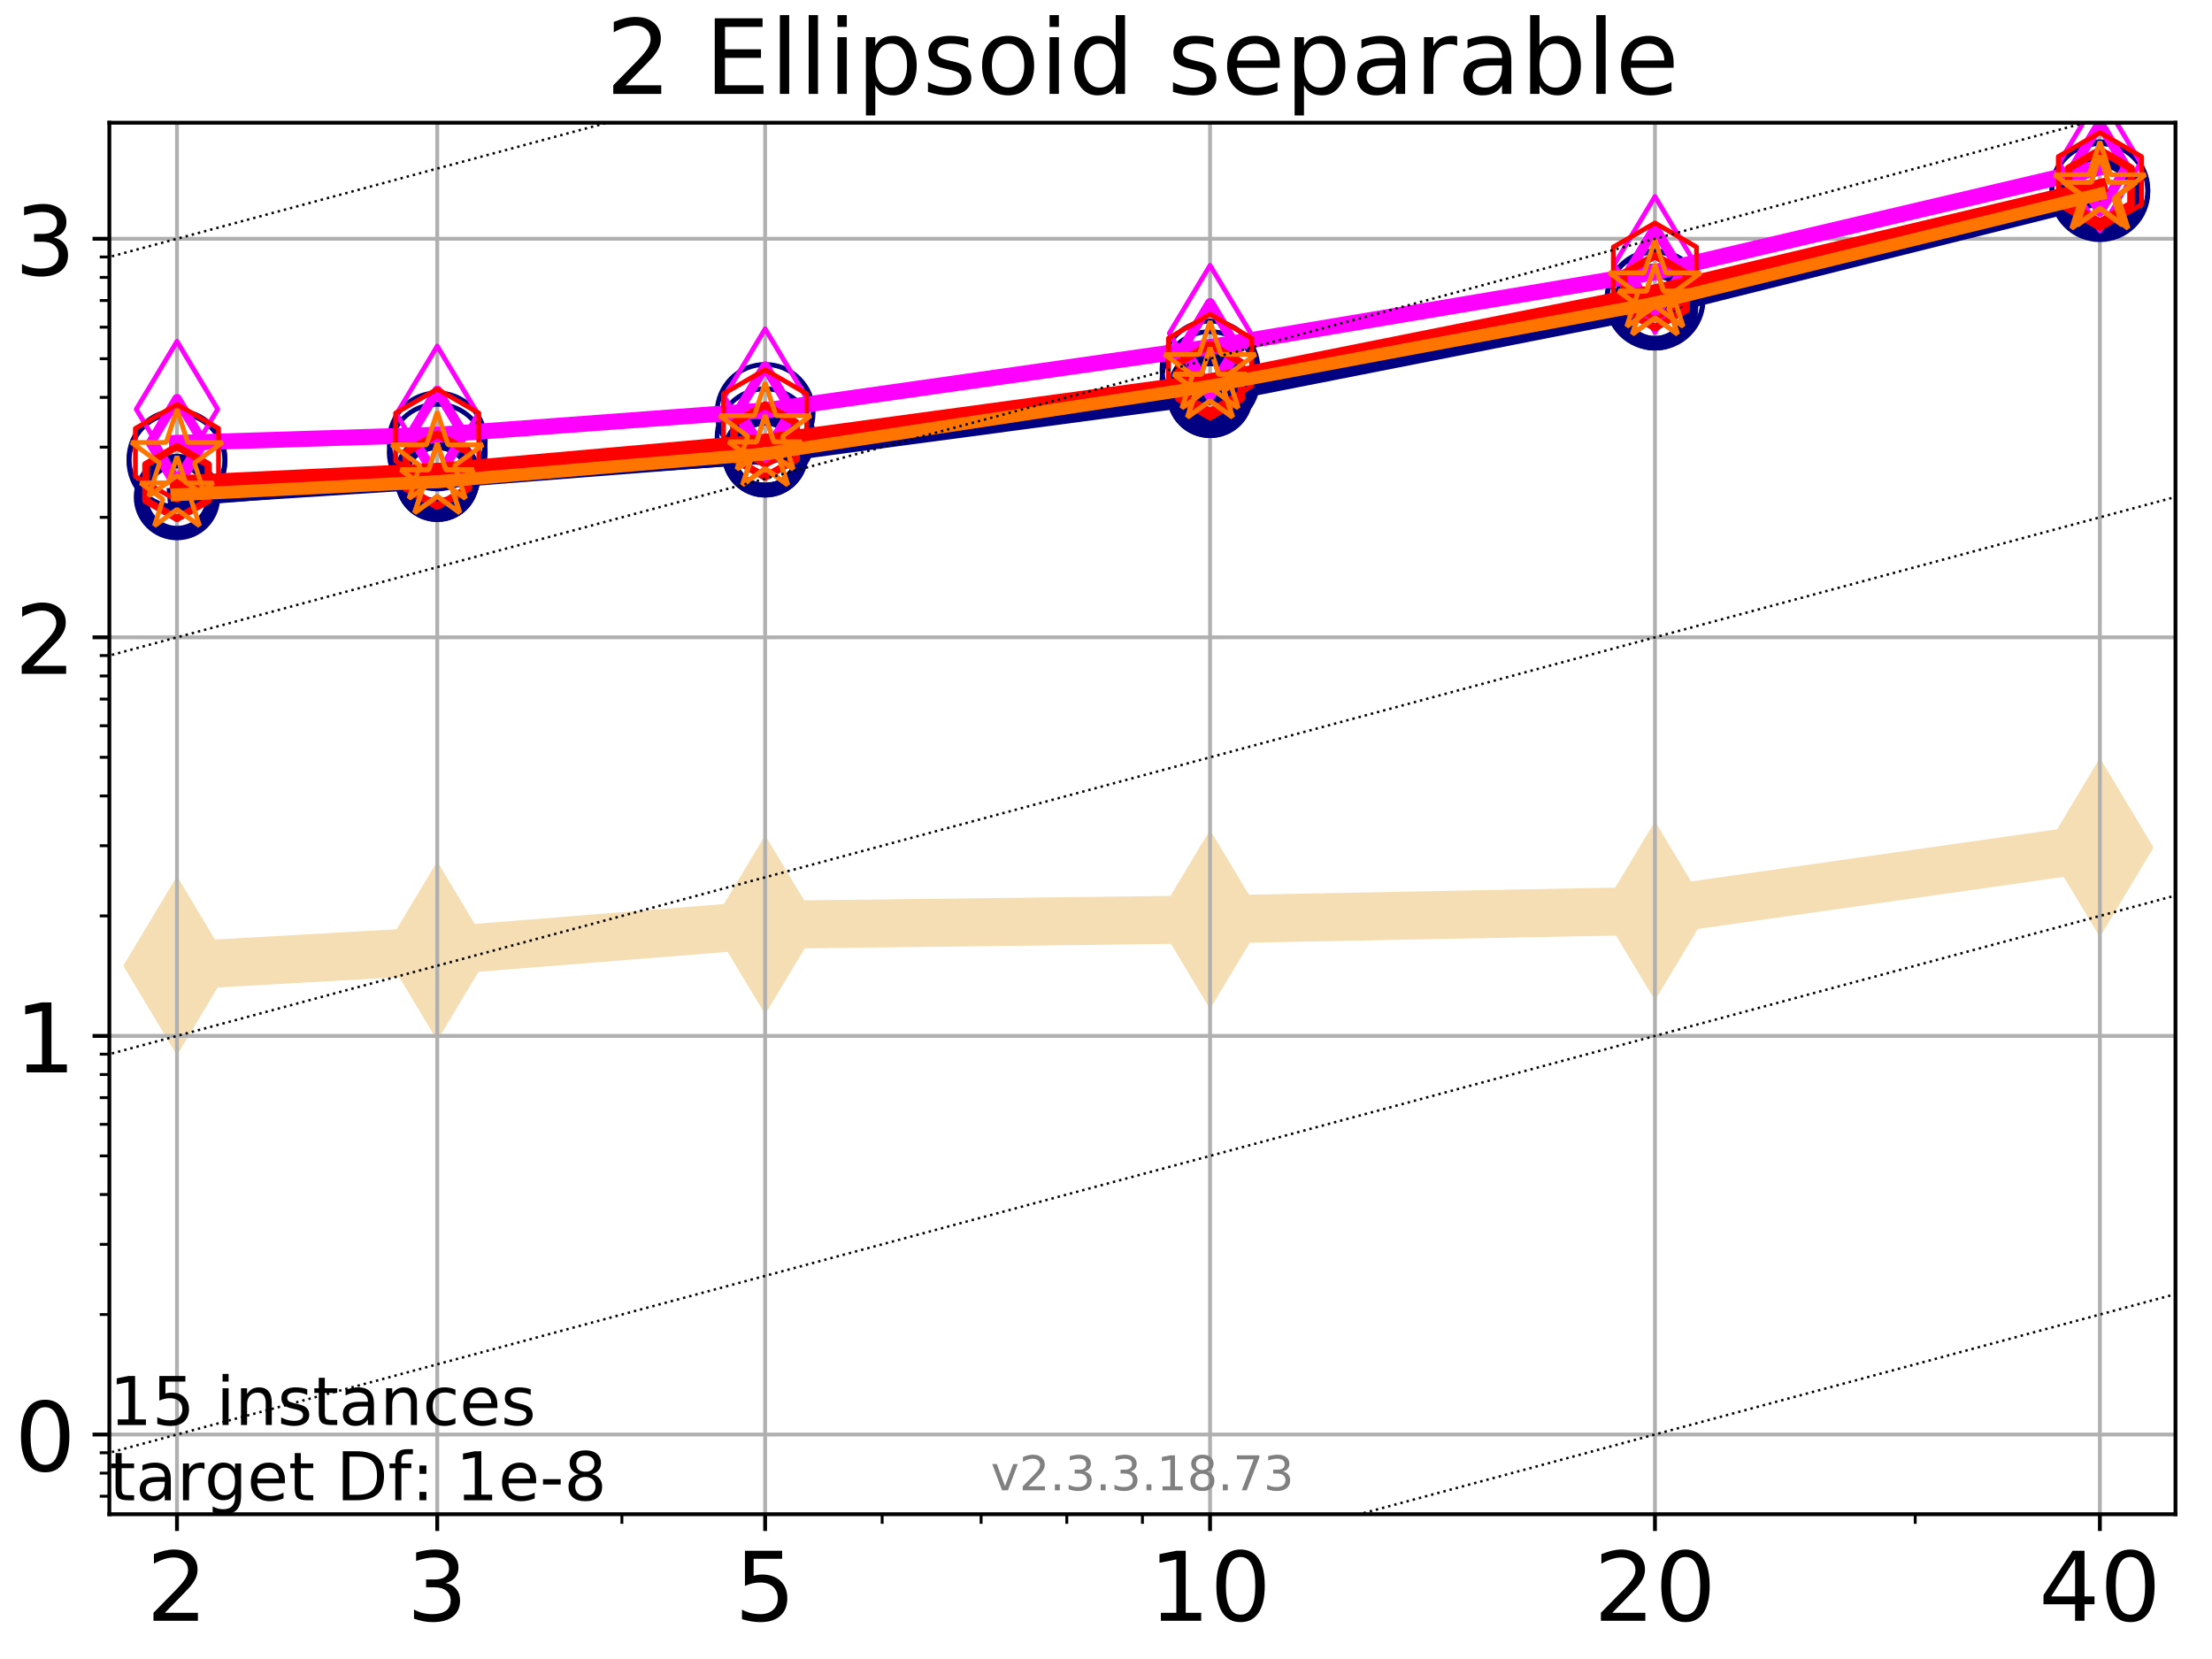 <?xml version="1.0" encoding="utf-8" standalone="no"?>
<!DOCTYPE svg PUBLIC "-//W3C//DTD SVG 1.1//EN"
  "http://www.w3.org/Graphics/SVG/1.1/DTD/svg11.dtd">
<!-- Created with matplotlib (https://matplotlib.org/) -->
<svg height="345.6pt" version="1.1" viewBox="0 0 460.8 345.6" width="460.8pt" xmlns="http://www.w3.org/2000/svg" xmlns:xlink="http://www.w3.org/1999/xlink">
 <defs>
  <style type="text/css">
*{stroke-linecap:butt;stroke-linejoin:round;}
  </style>
 </defs>
 <g id="figure_1">
  <g id="patch_1">
   <path d="M 0 345.6 
L 460.8 345.6 
L 460.8 0 
L 0 0 
z
" style="fill:#ffffff;"/>
  </g>
  <g id="axes_1">
   <g id="patch_2">
    <path d="M 22.78 315.44 
L 453.192 315.44 
L 453.192 25.56 
L 22.78 25.56 
z
" style="fill:#ffffff;"/>
   </g>
   <g id="line2d_1">
    <path clip-path="url(#pae88f3bd7d)" d="M 36.868 201.179 
L 91.085 198.109 
L 159.39 192.655 
L 252.074 191.534 
L 344.758 189.739 
L 437.443 176.546 
" style="fill:none;stroke:#f5deb3;stroke-linecap:square;stroke-width:10;"/>
    <defs>
     <path d="M -0 17.678 
L 10.607 0 
L 0 -17.678 
L -10.607 -0 
z
" id="m3f6ebc3377" style="stroke:#f5deb3;stroke-linejoin:miter;"/>
    </defs>
    <g clip-path="url(#pae88f3bd7d)">
     <use style="fill:#f5deb3;stroke:#f5deb3;stroke-linejoin:miter;" x="36.868" xlink:href="#m3f6ebc3377" y="201.179"/>
     <use style="fill:#f5deb3;stroke:#f5deb3;stroke-linejoin:miter;" x="91.085" xlink:href="#m3f6ebc3377" y="198.109"/>
     <use style="fill:#f5deb3;stroke:#f5deb3;stroke-linejoin:miter;" x="159.39" xlink:href="#m3f6ebc3377" y="192.655"/>
     <use style="fill:#f5deb3;stroke:#f5deb3;stroke-linejoin:miter;" x="252.074" xlink:href="#m3f6ebc3377" y="191.534"/>
     <use style="fill:#f5deb3;stroke:#f5deb3;stroke-linejoin:miter;" x="344.758" xlink:href="#m3f6ebc3377" y="189.739"/>
     <use style="fill:#f5deb3;stroke:#f5deb3;stroke-linejoin:miter;" x="437.443" xlink:href="#m3f6ebc3377" y="176.546"/>
    </g>
   </g>
   <g id="matplotlib.axis_1">
    <g id="xtick_1">
     <g id="line2d_2">
      <path clip-path="url(#pae88f3bd7d)" d="M 36.868 315.44 
L 36.868 25.56 
" style="fill:none;stroke:#b0b0b0;stroke-linecap:square;stroke-width:0.8;"/>
     </g>
     <g id="line2d_3">
      <defs>
       <path d="M 0 0 
L 0 3.5 
" id="m21d7c2dc06" style="stroke:#000000;stroke-width:0.8;"/>
      </defs>
      <g>
       <use style="stroke:#000000;stroke-width:0.8;" x="36.868" xlink:href="#m21d7c2dc06" y="315.44"/>
      </g>
     </g>
     <g id="text_1">
      <!-- 2 -->
      <defs>
       <path d="M 19.188 8.297 
L 53.609 8.297 
L 53.609 0 
L 7.328 0 
L 7.328 8.297 
Q 12.938 14.109 22.625 23.891 
Q 32.328 33.688 34.812 36.531 
Q 39.547 41.844 41.422 45.531 
Q 43.312 49.219 43.312 52.781 
Q 43.312 58.594 39.234 62.25 
Q 35.156 65.922 28.609 65.922 
Q 23.969 65.922 18.812 64.312 
Q 13.672 62.703 7.812 59.422 
L 7.812 69.391 
Q 13.766 71.781 18.938 73 
Q 24.125 74.219 28.422 74.219 
Q 39.75 74.219 46.484 68.547 
Q 53.219 62.891 53.219 53.422 
Q 53.219 48.922 51.531 44.891 
Q 49.859 40.875 45.406 35.406 
Q 44.188 33.984 37.641 27.219 
Q 31.109 20.453 19.188 8.297 
z
" id="DejaVuSans-50"/>
      </defs>
      <g transform="translate(30.506 337.637)scale(0.2 -0.2)">
       <use xlink:href="#DejaVuSans-50"/>
      </g>
     </g>
    </g>
    <g id="xtick_2">
     <g id="line2d_4">
      <path clip-path="url(#pae88f3bd7d)" d="M 91.085 315.44 
L 91.085 25.56 
" style="fill:none;stroke:#b0b0b0;stroke-linecap:square;stroke-width:0.8;"/>
     </g>
     <g id="line2d_5">
      <g>
       <use style="stroke:#000000;stroke-width:0.8;" x="91.085" xlink:href="#m21d7c2dc06" y="315.44"/>
      </g>
     </g>
     <g id="text_2">
      <!-- 3 -->
      <defs>
       <path d="M 40.578 39.312 
Q 47.656 37.797 51.625 33 
Q 55.609 28.219 55.609 21.188 
Q 55.609 10.406 48.188 4.484 
Q 40.766 -1.422 27.094 -1.422 
Q 22.516 -1.422 17.656 -0.516 
Q 12.797 0.391 7.625 2.203 
L 7.625 11.719 
Q 11.719 9.328 16.594 8.109 
Q 21.484 6.891 26.812 6.891 
Q 36.078 6.891 40.938 10.547 
Q 45.797 14.203 45.797 21.188 
Q 45.797 27.641 41.281 31.266 
Q 36.766 34.906 28.719 34.906 
L 20.219 34.906 
L 20.219 43.016 
L 29.109 43.016 
Q 36.375 43.016 40.234 45.922 
Q 44.094 48.828 44.094 54.297 
Q 44.094 59.906 40.109 62.906 
Q 36.141 65.922 28.719 65.922 
Q 24.656 65.922 20.016 65.031 
Q 15.375 64.156 9.812 62.312 
L 9.812 71.094 
Q 15.438 72.656 20.344 73.438 
Q 25.25 74.219 29.594 74.219 
Q 40.828 74.219 47.359 69.109 
Q 53.906 64.016 53.906 55.328 
Q 53.906 49.266 50.438 45.094 
Q 46.969 40.922 40.578 39.312 
z
" id="DejaVuSans-51"/>
      </defs>
      <g transform="translate(84.723 337.637)scale(0.2 -0.2)">
       <use xlink:href="#DejaVuSans-51"/>
      </g>
     </g>
    </g>
    <g id="xtick_3">
     <g id="line2d_6">
      <path clip-path="url(#pae88f3bd7d)" d="M 159.39 315.44 
L 159.39 25.56 
" style="fill:none;stroke:#b0b0b0;stroke-linecap:square;stroke-width:0.8;"/>
     </g>
     <g id="line2d_7">
      <g>
       <use style="stroke:#000000;stroke-width:0.8;" x="159.39" xlink:href="#m21d7c2dc06" y="315.44"/>
      </g>
     </g>
     <g id="text_3">
      <!-- 5 -->
      <defs>
       <path d="M 10.797 72.906 
L 49.516 72.906 
L 49.516 64.594 
L 19.828 64.594 
L 19.828 46.734 
Q 21.969 47.469 24.109 47.828 
Q 26.266 48.188 28.422 48.188 
Q 40.625 48.188 47.75 41.5 
Q 54.891 34.812 54.891 23.391 
Q 54.891 11.625 47.562 5.094 
Q 40.234 -1.422 26.906 -1.422 
Q 22.312 -1.422 17.547 -0.641 
Q 12.797 0.141 7.719 1.703 
L 7.719 11.625 
Q 12.109 9.234 16.797 8.062 
Q 21.484 6.891 26.703 6.891 
Q 35.156 6.891 40.078 11.328 
Q 45.016 15.766 45.016 23.391 
Q 45.016 31 40.078 35.438 
Q 35.156 39.891 26.703 39.891 
Q 22.75 39.891 18.812 39.016 
Q 14.891 38.141 10.797 36.281 
z
" id="DejaVuSans-53"/>
      </defs>
      <g transform="translate(153.028 337.637)scale(0.2 -0.2)">
       <use xlink:href="#DejaVuSans-53"/>
      </g>
     </g>
    </g>
    <g id="xtick_4">
     <g id="line2d_8">
      <path clip-path="url(#pae88f3bd7d)" d="M 252.074 315.44 
L 252.074 25.56 
" style="fill:none;stroke:#b0b0b0;stroke-linecap:square;stroke-width:0.8;"/>
     </g>
     <g id="line2d_9">
      <g>
       <use style="stroke:#000000;stroke-width:0.8;" x="252.074" xlink:href="#m21d7c2dc06" y="315.44"/>
      </g>
     </g>
     <g id="text_4">
      <!-- 10 -->
      <defs>
       <path d="M 12.406 8.297 
L 28.516 8.297 
L 28.516 63.922 
L 10.984 60.406 
L 10.984 69.391 
L 28.422 72.906 
L 38.281 72.906 
L 38.281 8.297 
L 54.391 8.297 
L 54.391 0 
L 12.406 0 
z
" id="DejaVuSans-49"/>
       <path d="M 31.781 66.406 
Q 24.172 66.406 20.328 58.906 
Q 16.5 51.422 16.5 36.375 
Q 16.5 21.391 20.328 13.891 
Q 24.172 6.391 31.781 6.391 
Q 39.453 6.391 43.281 13.891 
Q 47.125 21.391 47.125 36.375 
Q 47.125 51.422 43.281 58.906 
Q 39.453 66.406 31.781 66.406 
z
M 31.781 74.219 
Q 44.047 74.219 50.516 64.516 
Q 56.984 54.828 56.984 36.375 
Q 56.984 17.969 50.516 8.266 
Q 44.047 -1.422 31.781 -1.422 
Q 19.531 -1.422 13.062 8.266 
Q 6.594 17.969 6.594 36.375 
Q 6.594 54.828 13.062 64.516 
Q 19.531 74.219 31.781 74.219 
z
" id="DejaVuSans-48"/>
      </defs>
      <g transform="translate(239.349 337.637)scale(0.2 -0.2)">
       <use xlink:href="#DejaVuSans-49"/>
       <use x="63.623" xlink:href="#DejaVuSans-48"/>
      </g>
     </g>
    </g>
    <g id="xtick_5">
     <g id="line2d_10">
      <path clip-path="url(#pae88f3bd7d)" d="M 344.758 315.44 
L 344.758 25.56 
" style="fill:none;stroke:#b0b0b0;stroke-linecap:square;stroke-width:0.8;"/>
     </g>
     <g id="line2d_11">
      <g>
       <use style="stroke:#000000;stroke-width:0.8;" x="344.758" xlink:href="#m21d7c2dc06" y="315.44"/>
      </g>
     </g>
     <g id="text_5">
      <!-- 20 -->
      <g transform="translate(332.033 337.637)scale(0.2 -0.2)">
       <use xlink:href="#DejaVuSans-50"/>
       <use x="63.623" xlink:href="#DejaVuSans-48"/>
      </g>
     </g>
    </g>
    <g id="xtick_6">
     <g id="line2d_12">
      <path clip-path="url(#pae88f3bd7d)" d="M 437.443 315.44 
L 437.443 25.56 
" style="fill:none;stroke:#b0b0b0;stroke-linecap:square;stroke-width:0.8;"/>
     </g>
     <g id="line2d_13">
      <g>
       <use style="stroke:#000000;stroke-width:0.8;" x="437.443" xlink:href="#m21d7c2dc06" y="315.44"/>
      </g>
     </g>
     <g id="text_6">
      <!-- 40 -->
      <defs>
       <path d="M 37.797 64.312 
L 12.891 25.391 
L 37.797 25.391 
z
M 35.203 72.906 
L 47.609 72.906 
L 47.609 25.391 
L 58.016 25.391 
L 58.016 17.188 
L 47.609 17.188 
L 47.609 0 
L 37.797 0 
L 37.797 17.188 
L 4.891 17.188 
L 4.891 26.703 
z
" id="DejaVuSans-52"/>
      </defs>
      <g transform="translate(424.718 337.637)scale(0.2 -0.2)">
       <use xlink:href="#DejaVuSans-52"/>
       <use x="63.623" xlink:href="#DejaVuSans-48"/>
      </g>
     </g>
    </g>
    <g id="xtick_7">
     <g id="line2d_14">
      <defs>
       <path d="M 0 0 
L 0 2 
" id="m1a7c16e3db" style="stroke:#000000;stroke-width:0.6;"/>
      </defs>
      <g>
       <use style="stroke:#000000;stroke-width:0.6;" x="129.552" xlink:href="#m1a7c16e3db" y="315.44"/>
      </g>
     </g>
    </g>
    <g id="xtick_8">
     <g id="line2d_15">
      <g>
       <use style="stroke:#000000;stroke-width:0.6;" x="183.769" xlink:href="#m1a7c16e3db" y="315.44"/>
      </g>
     </g>
    </g>
    <g id="xtick_9">
     <g id="line2d_16">
      <g>
       <use style="stroke:#000000;stroke-width:0.6;" x="204.381" xlink:href="#m1a7c16e3db" y="315.44"/>
      </g>
     </g>
    </g>
    <g id="xtick_10">
     <g id="line2d_17">
      <g>
       <use style="stroke:#000000;stroke-width:0.6;" x="222.237" xlink:href="#m1a7c16e3db" y="315.44"/>
      </g>
     </g>
    </g>
    <g id="xtick_11">
     <g id="line2d_18">
      <g>
       <use style="stroke:#000000;stroke-width:0.6;" x="237.986" xlink:href="#m1a7c16e3db" y="315.44"/>
      </g>
     </g>
    </g>
    <g id="xtick_12">
     <g id="line2d_19">
      <g>
       <use style="stroke:#000000;stroke-width:0.6;" x="398.975" xlink:href="#m1a7c16e3db" y="315.44"/>
      </g>
     </g>
    </g>
   </g>
   <g id="matplotlib.axis_2">
    <g id="ytick_1">
     <g id="line2d_20">
      <path clip-path="url(#pae88f3bd7d)" d="M 22.78 298.833 
L 453.192 298.833 
" style="fill:none;stroke:#b0b0b0;stroke-linecap:square;stroke-width:0.8;"/>
     </g>
     <g id="line2d_21">
      <defs>
       <path d="M 0 0 
L -3.5 0 
" id="mae3722df78" style="stroke:#000000;stroke-width:0.8;"/>
      </defs>
      <g>
       <use style="stroke:#000000;stroke-width:0.8;" x="22.78" xlink:href="#mae3722df78" y="298.833"/>
      </g>
     </g>
     <g id="text_7">
      <!-- 0 -->
      <g transform="translate(3.055 306.432)scale(0.2 -0.2)">
       <use xlink:href="#DejaVuSans-48"/>
      </g>
     </g>
    </g>
    <g id="ytick_2">
     <g id="line2d_22">
      <path clip-path="url(#pae88f3bd7d)" d="M 22.78 215.801 
L 453.192 215.801 
" style="fill:none;stroke:#b0b0b0;stroke-linecap:square;stroke-width:0.8;"/>
     </g>
     <g id="line2d_23">
      <g>
       <use style="stroke:#000000;stroke-width:0.8;" x="22.78" xlink:href="#mae3722df78" y="215.801"/>
      </g>
     </g>
     <g id="text_8">
      <!-- 1 -->
      <g transform="translate(3.055 223.399)scale(0.2 -0.2)">
       <use xlink:href="#DejaVuSans-49"/>
      </g>
     </g>
    </g>
    <g id="ytick_3">
     <g id="line2d_24">
      <path clip-path="url(#pae88f3bd7d)" d="M 22.78 132.768 
L 453.192 132.768 
" style="fill:none;stroke:#b0b0b0;stroke-linecap:square;stroke-width:0.8;"/>
     </g>
     <g id="line2d_25">
      <g>
       <use style="stroke:#000000;stroke-width:0.8;" x="22.78" xlink:href="#mae3722df78" y="132.768"/>
      </g>
     </g>
     <g id="text_9">
      <!-- 2 -->
      <g transform="translate(3.055 140.366)scale(0.2 -0.2)">
       <use xlink:href="#DejaVuSans-50"/>
      </g>
     </g>
    </g>
    <g id="ytick_4">
     <g id="line2d_26">
      <path clip-path="url(#pae88f3bd7d)" d="M 22.78 49.735 
L 453.192 49.735 
" style="fill:none;stroke:#b0b0b0;stroke-linecap:square;stroke-width:0.8;"/>
     </g>
     <g id="line2d_27">
      <g>
       <use style="stroke:#000000;stroke-width:0.8;" x="22.78" xlink:href="#mae3722df78" y="49.735"/>
      </g>
     </g>
     <g id="text_10">
      <!-- 3 -->
      <g transform="translate(3.055 57.334)scale(0.2 -0.2)">
       <use xlink:href="#DejaVuSans-51"/>
      </g>
     </g>
    </g>
    <g id="ytick_5">
     <g id="line2d_28">
      <defs>
       <path d="M 0 0 
L -2 0 
" id="ma6b03d5fcf" style="stroke:#000000;stroke-width:0.6;"/>
      </defs>
      <g>
       <use style="stroke:#000000;stroke-width:0.6;" x="22.78" xlink:href="#ma6b03d5fcf" y="311.695"/>
      </g>
     </g>
    </g>
    <g id="ytick_6">
     <g id="line2d_29">
      <g>
       <use style="stroke:#000000;stroke-width:0.6;" x="22.78" xlink:href="#ma6b03d5fcf" y="306.88"/>
      </g>
     </g>
    </g>
    <g id="ytick_7">
     <g id="line2d_30">
      <g>
       <use style="stroke:#000000;stroke-width:0.6;" x="22.78" xlink:href="#ma6b03d5fcf" y="302.633"/>
      </g>
     </g>
    </g>
    <g id="ytick_8">
     <g id="line2d_31">
      <g>
       <use style="stroke:#000000;stroke-width:0.6;" x="22.78" xlink:href="#ma6b03d5fcf" y="273.838"/>
      </g>
     </g>
    </g>
    <g id="ytick_9">
     <g id="line2d_32">
      <g>
       <use style="stroke:#000000;stroke-width:0.6;" x="22.78" xlink:href="#ma6b03d5fcf" y="259.217"/>
      </g>
     </g>
    </g>
    <g id="ytick_10">
     <g id="line2d_33">
      <g>
       <use style="stroke:#000000;stroke-width:0.6;" x="22.78" xlink:href="#ma6b03d5fcf" y="248.843"/>
      </g>
     </g>
    </g>
    <g id="ytick_11">
     <g id="line2d_34">
      <g>
       <use style="stroke:#000000;stroke-width:0.6;" x="22.78" xlink:href="#ma6b03d5fcf" y="240.796"/>
      </g>
     </g>
    </g>
    <g id="ytick_12">
     <g id="line2d_35">
      <g>
       <use style="stroke:#000000;stroke-width:0.6;" x="22.78" xlink:href="#ma6b03d5fcf" y="234.221"/>
      </g>
     </g>
    </g>
    <g id="ytick_13">
     <g id="line2d_36">
      <g>
       <use style="stroke:#000000;stroke-width:0.6;" x="22.78" xlink:href="#ma6b03d5fcf" y="228.663"/>
      </g>
     </g>
    </g>
    <g id="ytick_14">
     <g id="line2d_37">
      <g>
       <use style="stroke:#000000;stroke-width:0.6;" x="22.78" xlink:href="#ma6b03d5fcf" y="223.847"/>
      </g>
     </g>
    </g>
    <g id="ytick_15">
     <g id="line2d_38">
      <g>
       <use style="stroke:#000000;stroke-width:0.6;" x="22.78" xlink:href="#ma6b03d5fcf" y="219.6"/>
      </g>
     </g>
    </g>
    <g id="ytick_16">
     <g id="line2d_39">
      <g>
       <use style="stroke:#000000;stroke-width:0.6;" x="22.78" xlink:href="#ma6b03d5fcf" y="190.805"/>
      </g>
     </g>
    </g>
    <g id="ytick_17">
     <g id="line2d_40">
      <g>
       <use style="stroke:#000000;stroke-width:0.6;" x="22.78" xlink:href="#ma6b03d5fcf" y="176.184"/>
      </g>
     </g>
    </g>
    <g id="ytick_18">
     <g id="line2d_41">
      <g>
       <use style="stroke:#000000;stroke-width:0.6;" x="22.78" xlink:href="#ma6b03d5fcf" y="165.81"/>
      </g>
     </g>
    </g>
    <g id="ytick_19">
     <g id="line2d_42">
      <g>
       <use style="stroke:#000000;stroke-width:0.6;" x="22.78" xlink:href="#ma6b03d5fcf" y="157.763"/>
      </g>
     </g>
    </g>
    <g id="ytick_20">
     <g id="line2d_43">
      <g>
       <use style="stroke:#000000;stroke-width:0.6;" x="22.78" xlink:href="#ma6b03d5fcf" y="151.189"/>
      </g>
     </g>
    </g>
    <g id="ytick_21">
     <g id="line2d_44">
      <g>
       <use style="stroke:#000000;stroke-width:0.6;" x="22.78" xlink:href="#ma6b03d5fcf" y="145.63"/>
      </g>
     </g>
    </g>
    <g id="ytick_22">
     <g id="line2d_45">
      <g>
       <use style="stroke:#000000;stroke-width:0.6;" x="22.78" xlink:href="#ma6b03d5fcf" y="140.815"/>
      </g>
     </g>
    </g>
    <g id="ytick_23">
     <g id="line2d_46">
      <g>
       <use style="stroke:#000000;stroke-width:0.6;" x="22.78" xlink:href="#ma6b03d5fcf" y="136.567"/>
      </g>
     </g>
    </g>
    <g id="ytick_24">
     <g id="line2d_47">
      <g>
       <use style="stroke:#000000;stroke-width:0.6;" x="22.78" xlink:href="#ma6b03d5fcf" y="107.773"/>
      </g>
     </g>
    </g>
    <g id="ytick_25">
     <g id="line2d_48">
      <g>
       <use style="stroke:#000000;stroke-width:0.6;" x="22.78" xlink:href="#ma6b03d5fcf" y="93.151"/>
      </g>
     </g>
    </g>
    <g id="ytick_26">
     <g id="line2d_49">
      <g>
       <use style="stroke:#000000;stroke-width:0.6;" x="22.78" xlink:href="#ma6b03d5fcf" y="82.777"/>
      </g>
     </g>
    </g>
    <g id="ytick_27">
     <g id="line2d_50">
      <g>
       <use style="stroke:#000000;stroke-width:0.6;" x="22.78" xlink:href="#ma6b03d5fcf" y="74.731"/>
      </g>
     </g>
    </g>
    <g id="ytick_28">
     <g id="line2d_51">
      <g>
       <use style="stroke:#000000;stroke-width:0.6;" x="22.78" xlink:href="#ma6b03d5fcf" y="68.156"/>
      </g>
     </g>
    </g>
    <g id="ytick_29">
     <g id="line2d_52">
      <g>
       <use style="stroke:#000000;stroke-width:0.6;" x="22.78" xlink:href="#ma6b03d5fcf" y="62.597"/>
      </g>
     </g>
    </g>
    <g id="ytick_30">
     <g id="line2d_53">
      <g>
       <use style="stroke:#000000;stroke-width:0.6;" x="22.78" xlink:href="#ma6b03d5fcf" y="57.782"/>
      </g>
     </g>
    </g>
    <g id="ytick_31">
     <g id="line2d_54">
      <g>
       <use style="stroke:#000000;stroke-width:0.6;" x="22.78" xlink:href="#ma6b03d5fcf" y="53.535"/>
      </g>
     </g>
    </g>
   </g>
   <g id="line2d_55">
    <path clip-path="url(#pae88f3bd7d)" d="M 36.868 103.547 
L 91.085 99.179 
" style="fill:none;stroke:#000080;stroke-linecap:square;stroke-width:4;"/>
    <defs>
     <path d="M 0 7.5 
C 1.989 7.5 3.897 6.71 5.303 5.303 
C 6.71 3.897 7.5 1.989 7.5 0 
C 7.5 -1.989 6.71 -3.897 5.303 -5.303 
C 3.897 -6.71 1.989 -7.5 0 -7.5 
C -1.989 -7.5 -3.897 -6.71 -5.303 -5.303 
C -6.71 -3.897 -7.5 -1.989 -7.5 0 
C -7.5 1.989 -6.71 3.897 -5.303 5.303 
C -3.897 6.71 -1.989 7.5 0 7.5 
z
" id="m79180f60b7" style="stroke:#000080;stroke-width:3;"/>
    </defs>
    <g clip-path="url(#pae88f3bd7d)">
     <use style="fill-opacity:0;stroke:#000080;stroke-width:3;" x="36.868" xlink:href="#m79180f60b7" y="103.547"/>
     <use style="fill-opacity:0;stroke:#000080;stroke-width:3;" x="91.085" xlink:href="#m79180f60b7" y="99.179"/>
    </g>
   </g>
   <g id="line2d_56">
    <path clip-path="url(#pae88f3bd7d)" d="M 91.085 99.179 
L 159.39 94.638 
" style="fill:none;stroke:#000080;stroke-linecap:square;stroke-width:4;"/>
    <g clip-path="url(#pae88f3bd7d)">
     <use style="fill-opacity:0;stroke:#000080;stroke-width:3;" x="91.085" xlink:href="#m79180f60b7" y="99.179"/>
     <use style="fill-opacity:0;stroke:#000080;stroke-width:3;" x="159.39" xlink:href="#m79180f60b7" y="94.638"/>
    </g>
   </g>
   <g id="line2d_57">
    <path clip-path="url(#pae88f3bd7d)" d="M 159.39 94.638 
L 252.074 82.249 
" style="fill:none;stroke:#000080;stroke-linecap:square;stroke-width:4;"/>
    <g clip-path="url(#pae88f3bd7d)">
     <use style="fill-opacity:0;stroke:#000080;stroke-width:3;" x="159.39" xlink:href="#m79180f60b7" y="94.638"/>
     <use style="fill-opacity:0;stroke:#000080;stroke-width:3;" x="252.074" xlink:href="#m79180f60b7" y="82.249"/>
    </g>
   </g>
   <g id="line2d_58">
    <path clip-path="url(#pae88f3bd7d)" d="M 252.074 82.249 
L 344.758 63.995 
" style="fill:none;stroke:#000080;stroke-linecap:square;stroke-width:4;"/>
    <g clip-path="url(#pae88f3bd7d)">
     <use style="fill-opacity:0;stroke:#000080;stroke-width:3;" x="252.074" xlink:href="#m79180f60b7" y="82.249"/>
     <use style="fill-opacity:0;stroke:#000080;stroke-width:3;" x="344.758" xlink:href="#m79180f60b7" y="63.995"/>
    </g>
   </g>
   <g id="line2d_59">
    <path clip-path="url(#pae88f3bd7d)" d="M 344.758 63.995 
L 437.443 40.821 
" style="fill:none;stroke:#000080;stroke-linecap:square;stroke-width:4;"/>
    <g clip-path="url(#pae88f3bd7d)">
     <use style="fill-opacity:0;stroke:#000080;stroke-width:3;" x="344.758" xlink:href="#m79180f60b7" y="63.995"/>
     <use style="fill-opacity:0;stroke:#000080;stroke-width:3;" x="437.443" xlink:href="#m79180f60b7" y="40.821"/>
    </g>
   </g>
   <g id="line2d_60">
    <path clip-path="url(#pae88f3bd7d)" d="M 437.443 40.821 
" style="fill:none;stroke:#000080;stroke-linecap:square;stroke-width:4;"/>
    <g clip-path="url(#pae88f3bd7d)">
     <use style="fill-opacity:0;stroke:#000080;stroke-width:3;" x="437.443" xlink:href="#m79180f60b7" y="40.821"/>
    </g>
   </g>
   <g id="line2d_61"/>
   <g id="line2d_62">
    <defs>
     <path d="M 0 10 
C 2.652 10 5.196 8.946 7.071 7.071 
C 8.946 5.196 10 2.652 10 0 
C 10 -2.652 8.946 -5.196 7.071 -7.071 
C 5.196 -8.946 2.652 -10 0 -10 
C -2.652 -10 -5.196 -8.946 -7.071 -7.071 
C -8.946 -5.196 -10 -2.652 -10 0 
C -10 2.652 -8.946 5.196 -7.071 7.071 
C -5.196 8.946 -2.652 10 0 10 
z
" id="mf95d780aba" style="stroke:#000080;"/>
    </defs>
    <g clip-path="url(#pae88f3bd7d)">
     <use style="fill-opacity:0;stroke:#000080;" x="36.868" xlink:href="#mf95d780aba" y="95.575"/>
     <use style="fill-opacity:0;stroke:#000080;" x="91.085" xlink:href="#mf95d780aba" y="91.853"/>
     <use style="fill-opacity:0;stroke:#000080;" x="159.39" xlink:href="#mf95d780aba" y="91.005"/>
     <use style="fill-opacity:0;stroke:#000080;" x="252.074" xlink:href="#mf95d780aba" y="79.079"/>
     <use style="fill-opacity:0;stroke:#000080;" x="344.758" xlink:href="#mf95d780aba" y="62.525"/>
     <use style="fill-opacity:0;stroke:#000080;" x="437.443" xlink:href="#mf95d780aba" y="39.54"/>
    </g>
   </g>
   <g id="line2d_63">
    <path clip-path="url(#pae88f3bd7d)" d="M 36.868 103.467 
L 91.085 99.983 
" style="fill:none;stroke:#000080;stroke-linecap:square;stroke-width:3.667;"/>
    <defs>
     <path d="M 0 7.5 
C 1.989 7.5 3.897 6.71 5.303 5.303 
C 6.71 3.897 7.5 1.989 7.5 0 
C 7.5 -1.989 6.71 -3.897 5.303 -5.303 
C 3.897 -6.71 1.989 -7.5 0 -7.5 
C -1.989 -7.5 -3.897 -6.71 -5.303 -5.303 
C -6.71 -3.897 -7.5 -1.989 -7.5 0 
C -7.5 1.989 -6.71 3.897 -5.303 5.303 
C -3.897 6.71 -1.989 7.5 0 7.5 
z
" id="md42ede6d95" style="stroke:#000080;stroke-width:2.5;"/>
    </defs>
    <g clip-path="url(#pae88f3bd7d)">
     <use style="fill-opacity:0;stroke:#000080;stroke-width:2.5;" x="36.868" xlink:href="#md42ede6d95" y="103.467"/>
     <use style="fill-opacity:0;stroke:#000080;stroke-width:2.5;" x="91.085" xlink:href="#md42ede6d95" y="99.983"/>
    </g>
   </g>
   <g id="line2d_64">
    <path clip-path="url(#pae88f3bd7d)" d="M 91.085 99.983 
L 159.39 94.647 
" style="fill:none;stroke:#000080;stroke-linecap:square;stroke-width:3.667;"/>
    <g clip-path="url(#pae88f3bd7d)">
     <use style="fill-opacity:0;stroke:#000080;stroke-width:2.5;" x="91.085" xlink:href="#md42ede6d95" y="99.983"/>
     <use style="fill-opacity:0;stroke:#000080;stroke-width:2.5;" x="159.39" xlink:href="#md42ede6d95" y="94.647"/>
    </g>
   </g>
   <g id="line2d_65">
    <path clip-path="url(#pae88f3bd7d)" d="M 159.39 94.647 
L 252.074 81.079 
" style="fill:none;stroke:#000080;stroke-linecap:square;stroke-width:3.667;"/>
    <g clip-path="url(#pae88f3bd7d)">
     <use style="fill-opacity:0;stroke:#000080;stroke-width:2.5;" x="159.39" xlink:href="#md42ede6d95" y="94.647"/>
     <use style="fill-opacity:0;stroke:#000080;stroke-width:2.5;" x="252.074" xlink:href="#md42ede6d95" y="81.079"/>
    </g>
   </g>
   <g id="line2d_66">
    <path clip-path="url(#pae88f3bd7d)" d="M 252.074 81.079 
L 344.758 63.906 
" style="fill:none;stroke:#000080;stroke-linecap:square;stroke-width:3.667;"/>
    <g clip-path="url(#pae88f3bd7d)">
     <use style="fill-opacity:0;stroke:#000080;stroke-width:2.5;" x="252.074" xlink:href="#md42ede6d95" y="81.079"/>
     <use style="fill-opacity:0;stroke:#000080;stroke-width:2.5;" x="344.758" xlink:href="#md42ede6d95" y="63.906"/>
    </g>
   </g>
   <g id="line2d_67">
    <path clip-path="url(#pae88f3bd7d)" d="M 344.758 63.906 
L 437.443 40.843 
" style="fill:none;stroke:#000080;stroke-linecap:square;stroke-width:3.667;"/>
    <g clip-path="url(#pae88f3bd7d)">
     <use style="fill-opacity:0;stroke:#000080;stroke-width:2.5;" x="344.758" xlink:href="#md42ede6d95" y="63.906"/>
     <use style="fill-opacity:0;stroke:#000080;stroke-width:2.5;" x="437.443" xlink:href="#md42ede6d95" y="40.843"/>
    </g>
   </g>
   <g id="line2d_68">
    <path clip-path="url(#pae88f3bd7d)" d="M 437.443 40.843 
" style="fill:none;stroke:#000080;stroke-linecap:square;stroke-width:3.667;"/>
    <g clip-path="url(#pae88f3bd7d)">
     <use style="fill-opacity:0;stroke:#000080;stroke-width:2.5;" x="437.443" xlink:href="#md42ede6d95" y="40.843"/>
    </g>
   </g>
   <g id="line2d_69"/>
   <g id="line2d_70">
    <g clip-path="url(#pae88f3bd7d)">
     <use style="fill-opacity:0;stroke:#000080;" x="36.868" xlink:href="#mf95d780aba" y="96.093"/>
     <use style="fill-opacity:0;stroke:#000080;" x="91.085" xlink:href="#mf95d780aba" y="94.208"/>
     <use style="fill-opacity:0;stroke:#000080;" x="159.39" xlink:href="#mf95d780aba" y="85.922"/>
     <use style="fill-opacity:0;stroke:#000080;" x="252.074" xlink:href="#mf95d780aba" y="76.893"/>
     <use style="fill-opacity:0;stroke:#000080;" x="344.758" xlink:href="#mf95d780aba" y="62.289"/>
     <use style="fill-opacity:0;stroke:#000080;" x="437.443" xlink:href="#mf95d780aba" y="39.922"/>
    </g>
   </g>
   <g id="line2d_71">
    <path clip-path="url(#pae88f3bd7d)" d="M 36.868 92.257 
L 91.085 90.562 
" style="fill:none;stroke:#ff00ff;stroke-linecap:square;stroke-width:3.333;"/>
    <defs>
     <path d="M -0 9.192 
L 5.515 0 
L 0 -9.192 
L -5.515 -0 
z
" id="mf65e983cff" style="stroke:#ff00ff;stroke-linejoin:miter;stroke-width:2;"/>
    </defs>
    <g clip-path="url(#pae88f3bd7d)">
     <use style="fill-opacity:0;stroke:#ff00ff;stroke-linejoin:miter;stroke-width:2;" x="36.868" xlink:href="#mf65e983cff" y="92.257"/>
     <use style="fill-opacity:0;stroke:#ff00ff;stroke-linejoin:miter;stroke-width:2;" x="91.085" xlink:href="#mf65e983cff" y="90.562"/>
    </g>
   </g>
   <g id="line2d_72">
    <path clip-path="url(#pae88f3bd7d)" d="M 91.085 90.562 
L 159.39 85.486 
" style="fill:none;stroke:#ff00ff;stroke-linecap:square;stroke-width:3.333;"/>
    <g clip-path="url(#pae88f3bd7d)">
     <use style="fill-opacity:0;stroke:#ff00ff;stroke-linejoin:miter;stroke-width:2;" x="91.085" xlink:href="#mf65e983cff" y="90.562"/>
     <use style="fill-opacity:0;stroke:#ff00ff;stroke-linejoin:miter;stroke-width:2;" x="159.39" xlink:href="#mf65e983cff" y="85.486"/>
    </g>
   </g>
   <g id="line2d_73">
    <path clip-path="url(#pae88f3bd7d)" d="M 159.39 85.486 
L 252.074 72.294 
" style="fill:none;stroke:#ff00ff;stroke-linecap:square;stroke-width:3.333;"/>
    <g clip-path="url(#pae88f3bd7d)">
     <use style="fill-opacity:0;stroke:#ff00ff;stroke-linejoin:miter;stroke-width:2;" x="159.39" xlink:href="#mf65e983cff" y="85.486"/>
     <use style="fill-opacity:0;stroke:#ff00ff;stroke-linejoin:miter;stroke-width:2;" x="252.074" xlink:href="#mf65e983cff" y="72.294"/>
    </g>
   </g>
   <g id="line2d_74">
    <path clip-path="url(#pae88f3bd7d)" d="M 252.074 72.294 
L 344.758 56.695 
" style="fill:none;stroke:#ff00ff;stroke-linecap:square;stroke-width:3.333;"/>
    <g clip-path="url(#pae88f3bd7d)">
     <use style="fill-opacity:0;stroke:#ff00ff;stroke-linejoin:miter;stroke-width:2;" x="252.074" xlink:href="#mf65e983cff" y="72.294"/>
     <use style="fill-opacity:0;stroke:#ff00ff;stroke-linejoin:miter;stroke-width:2;" x="344.758" xlink:href="#mf65e983cff" y="56.695"/>
    </g>
   </g>
   <g id="line2d_75">
    <path clip-path="url(#pae88f3bd7d)" d="M 344.758 56.695 
L 437.443 34.89 
" style="fill:none;stroke:#ff00ff;stroke-linecap:square;stroke-width:3.333;"/>
    <g clip-path="url(#pae88f3bd7d)">
     <use style="fill-opacity:0;stroke:#ff00ff;stroke-linejoin:miter;stroke-width:2;" x="344.758" xlink:href="#mf65e983cff" y="56.695"/>
     <use style="fill-opacity:0;stroke:#ff00ff;stroke-linejoin:miter;stroke-width:2;" x="437.443" xlink:href="#mf65e983cff" y="34.89"/>
    </g>
   </g>
   <g id="line2d_76">
    <path clip-path="url(#pae88f3bd7d)" d="M 437.443 34.89 
" style="fill:none;stroke:#ff00ff;stroke-linecap:square;stroke-width:3.333;"/>
    <g clip-path="url(#pae88f3bd7d)">
     <use style="fill-opacity:0;stroke:#ff00ff;stroke-linejoin:miter;stroke-width:2;" x="437.443" xlink:href="#mf65e983cff" y="34.89"/>
    </g>
   </g>
   <g id="line2d_77"/>
   <g id="line2d_78">
    <defs>
     <path d="M -0 14.142 
L 8.485 0 
L -0 -14.142 
L -8.485 -0 
z
" id="mc5b53ab3e0" style="stroke:#ff00ff;stroke-linejoin:miter;"/>
    </defs>
    <g clip-path="url(#pae88f3bd7d)">
     <use style="fill-opacity:0;stroke:#ff00ff;stroke-linejoin:miter;" x="36.868" xlink:href="#mc5b53ab3e0" y="85.249"/>
     <use style="fill-opacity:0;stroke:#ff00ff;stroke-linejoin:miter;" x="91.085" xlink:href="#mc5b53ab3e0" y="86.244"/>
     <use style="fill-opacity:0;stroke:#ff00ff;stroke-linejoin:miter;" x="159.39" xlink:href="#mc5b53ab3e0" y="82.651"/>
     <use style="fill-opacity:0;stroke:#ff00ff;stroke-linejoin:miter;" x="252.074" xlink:href="#mc5b53ab3e0" y="69.422"/>
     <use style="fill-opacity:0;stroke:#ff00ff;stroke-linejoin:miter;" x="344.758" xlink:href="#mc5b53ab3e0" y="55.088"/>
     <use style="fill-opacity:0;stroke:#ff00ff;stroke-linejoin:miter;" x="437.443" xlink:href="#mc5b53ab3e0" y="33.923"/>
    </g>
   </g>
   <g id="line2d_79">
    <path clip-path="url(#pae88f3bd7d)" d="M 36.868 100.513 
L 91.085 97.935 
" style="fill:none;stroke:#ff0000;stroke-linecap:square;stroke-width:3;"/>
    <defs>
     <path d="M 0 -7.5 
L -6.495 -3.75 
L -6.495 3.75 
L -0 7.5 
L 6.495 3.75 
L 6.495 -3.75 
z
" id="me428f7394b" style="stroke:#ff0000;stroke-linejoin:miter;stroke-width:1.5;"/>
    </defs>
    <g clip-path="url(#pae88f3bd7d)">
     <use style="fill-opacity:0;stroke:#ff0000;stroke-linejoin:miter;stroke-width:1.5;" x="36.868" xlink:href="#me428f7394b" y="100.513"/>
     <use style="fill-opacity:0;stroke:#ff0000;stroke-linejoin:miter;stroke-width:1.5;" x="91.085" xlink:href="#me428f7394b" y="97.935"/>
    </g>
   </g>
   <g id="line2d_80">
    <path clip-path="url(#pae88f3bd7d)" d="M 91.085 97.935 
L 159.39 91.873 
" style="fill:none;stroke:#ff0000;stroke-linecap:square;stroke-width:3;"/>
    <g clip-path="url(#pae88f3bd7d)">
     <use style="fill-opacity:0;stroke:#ff0000;stroke-linejoin:miter;stroke-width:1.5;" x="91.085" xlink:href="#me428f7394b" y="97.935"/>
     <use style="fill-opacity:0;stroke:#ff0000;stroke-linejoin:miter;stroke-width:1.5;" x="159.39" xlink:href="#me428f7394b" y="91.873"/>
    </g>
   </g>
   <g id="line2d_81">
    <path clip-path="url(#pae88f3bd7d)" d="M 159.39 91.873 
L 252.074 79.287 
" style="fill:none;stroke:#ff0000;stroke-linecap:square;stroke-width:3;"/>
    <g clip-path="url(#pae88f3bd7d)">
     <use style="fill-opacity:0;stroke:#ff0000;stroke-linejoin:miter;stroke-width:1.5;" x="159.39" xlink:href="#me428f7394b" y="91.873"/>
     <use style="fill-opacity:0;stroke:#ff0000;stroke-linejoin:miter;stroke-width:1.5;" x="252.074" xlink:href="#me428f7394b" y="79.287"/>
    </g>
   </g>
   <g id="line2d_82">
    <path clip-path="url(#pae88f3bd7d)" d="M 252.074 79.287 
L 344.758 60.75 
" style="fill:none;stroke:#ff0000;stroke-linecap:square;stroke-width:3;"/>
    <g clip-path="url(#pae88f3bd7d)">
     <use style="fill-opacity:0;stroke:#ff0000;stroke-linejoin:miter;stroke-width:1.5;" x="252.074" xlink:href="#me428f7394b" y="79.287"/>
     <use style="fill-opacity:0;stroke:#ff0000;stroke-linejoin:miter;stroke-width:1.5;" x="344.758" xlink:href="#me428f7394b" y="60.75"/>
    </g>
   </g>
   <g id="line2d_83">
    <path clip-path="url(#pae88f3bd7d)" d="M 344.758 60.75 
L 437.443 38.789 
" style="fill:none;stroke:#ff0000;stroke-linecap:square;stroke-width:3;"/>
    <g clip-path="url(#pae88f3bd7d)">
     <use style="fill-opacity:0;stroke:#ff0000;stroke-linejoin:miter;stroke-width:1.5;" x="344.758" xlink:href="#me428f7394b" y="60.75"/>
     <use style="fill-opacity:0;stroke:#ff0000;stroke-linejoin:miter;stroke-width:1.5;" x="437.443" xlink:href="#me428f7394b" y="38.789"/>
    </g>
   </g>
   <g id="line2d_84">
    <path clip-path="url(#pae88f3bd7d)" d="M 437.443 38.789 
" style="fill:none;stroke:#ff0000;stroke-linecap:square;stroke-width:3;"/>
    <g clip-path="url(#pae88f3bd7d)">
     <use style="fill-opacity:0;stroke:#ff0000;stroke-linejoin:miter;stroke-width:1.5;" x="437.443" xlink:href="#me428f7394b" y="38.789"/>
    </g>
   </g>
   <g id="line2d_85"/>
   <g id="line2d_86">
    <defs>
     <path d="M 0 -10 
L -8.66 -5 
L -8.66 5 
L -0 10 
L 8.66 5 
L 8.66 -5 
z
" id="me106ec6755" style="stroke:#ff0000;stroke-linejoin:miter;"/>
    </defs>
    <g clip-path="url(#pae88f3bd7d)">
     <use style="fill-opacity:0;stroke:#ff0000;stroke-linejoin:miter;" x="36.868" xlink:href="#me106ec6755" y="94.25"/>
     <use style="fill-opacity:0;stroke:#ff0000;stroke-linejoin:miter;" x="91.085" xlink:href="#me106ec6755" y="91.05"/>
     <use style="fill-opacity:0;stroke:#ff0000;stroke-linejoin:miter;" x="159.39" xlink:href="#me106ec6755" y="87.02"/>
     <use style="fill-opacity:0;stroke:#ff0000;stroke-linejoin:miter;" x="252.074" xlink:href="#me106ec6755" y="75.452"/>
     <use style="fill-opacity:0;stroke:#ff0000;stroke-linejoin:miter;" x="344.758" xlink:href="#me106ec6755" y="56.459"/>
     <use style="fill-opacity:0;stroke:#ff0000;stroke-linejoin:miter;" x="437.443" xlink:href="#me106ec6755" y="37.619"/>
    </g>
   </g>
   <g id="line2d_87">
    <path clip-path="url(#pae88f3bd7d)" d="M 36.868 103.064 
L 91.085 100.34 
" style="fill:none;stroke:#ff7500;stroke-linecap:square;stroke-width:2.667;"/>
    <defs>
     <path d="M 0 -8 
L -1.796 -2.472 
L -7.608 -2.472 
L -2.906 0.944 
L -4.702 6.472 
L -0 3.056 
L 4.702 6.472 
L 2.906 0.944 
L 7.608 -2.472 
L 1.796 -2.472 
z
" id="mf04783b0a2" style="stroke:#ff7500;stroke-linejoin:bevel;"/>
    </defs>
    <g clip-path="url(#pae88f3bd7d)">
     <use style="fill-opacity:0;stroke:#ff7500;stroke-linejoin:bevel;" x="36.868" xlink:href="#mf04783b0a2" y="103.064"/>
     <use style="fill-opacity:0;stroke:#ff7500;stroke-linejoin:bevel;" x="91.085" xlink:href="#mf04783b0a2" y="100.34"/>
    </g>
   </g>
   <g id="line2d_88">
    <path clip-path="url(#pae88f3bd7d)" d="M 91.085 100.34 
L 159.39 94.532 
" style="fill:none;stroke:#ff7500;stroke-linecap:square;stroke-width:2.667;"/>
    <g clip-path="url(#pae88f3bd7d)">
     <use style="fill-opacity:0;stroke:#ff7500;stroke-linejoin:bevel;" x="91.085" xlink:href="#mf04783b0a2" y="100.34"/>
     <use style="fill-opacity:0;stroke:#ff7500;stroke-linejoin:bevel;" x="159.39" xlink:href="#mf04783b0a2" y="94.532"/>
    </g>
   </g>
   <g id="line2d_89">
    <path clip-path="url(#pae88f3bd7d)" d="M 159.39 94.532 
L 252.074 80.436 
" style="fill:none;stroke:#ff7500;stroke-linecap:square;stroke-width:2.667;"/>
    <g clip-path="url(#pae88f3bd7d)">
     <use style="fill-opacity:0;stroke:#ff7500;stroke-linejoin:bevel;" x="159.39" xlink:href="#mf04783b0a2" y="94.532"/>
     <use style="fill-opacity:0;stroke:#ff7500;stroke-linejoin:bevel;" x="252.074" xlink:href="#mf04783b0a2" y="80.436"/>
    </g>
   </g>
   <g id="line2d_90">
    <path clip-path="url(#pae88f3bd7d)" d="M 252.074 80.436 
L 344.758 63.128 
" style="fill:none;stroke:#ff7500;stroke-linecap:square;stroke-width:2.667;"/>
    <g clip-path="url(#pae88f3bd7d)">
     <use style="fill-opacity:0;stroke:#ff7500;stroke-linejoin:bevel;" x="252.074" xlink:href="#mf04783b0a2" y="80.436"/>
     <use style="fill-opacity:0;stroke:#ff7500;stroke-linejoin:bevel;" x="344.758" xlink:href="#mf04783b0a2" y="63.128"/>
    </g>
   </g>
   <g id="line2d_91">
    <path clip-path="url(#pae88f3bd7d)" d="M 344.758 63.128 
L 437.443 40.419 
" style="fill:none;stroke:#ff7500;stroke-linecap:square;stroke-width:2.667;"/>
    <g clip-path="url(#pae88f3bd7d)">
     <use style="fill-opacity:0;stroke:#ff7500;stroke-linejoin:bevel;" x="344.758" xlink:href="#mf04783b0a2" y="63.128"/>
     <use style="fill-opacity:0;stroke:#ff7500;stroke-linejoin:bevel;" x="437.443" xlink:href="#mf04783b0a2" y="40.419"/>
    </g>
   </g>
   <g id="line2d_92">
    <path clip-path="url(#pae88f3bd7d)" d="M 437.443 40.419 
" style="fill:none;stroke:#ff7500;stroke-linecap:square;stroke-width:2.667;"/>
    <g clip-path="url(#pae88f3bd7d)">
     <use style="fill-opacity:0;stroke:#ff7500;stroke-linejoin:bevel;" x="437.443" xlink:href="#mf04783b0a2" y="40.419"/>
    </g>
   </g>
   <g id="line2d_93"/>
   <g id="line2d_94">
    <defs>
     <path d="M 0 -10 
L -2.245 -3.09 
L -9.511 -3.09 
L -3.633 1.18 
L -5.878 8.09 
L -0 3.82 
L 5.878 8.09 
L 3.633 1.18 
L 9.511 -3.09 
L 2.245 -3.09 
z
" id="mb7eafcd990" style="stroke:#ff7500;stroke-linejoin:bevel;"/>
    </defs>
    <g clip-path="url(#pae88f3bd7d)">
     <use style="fill-opacity:0;stroke:#ff7500;stroke-linejoin:bevel;" x="36.868" xlink:href="#mb7eafcd990" y="95.255"/>
     <use style="fill-opacity:0;stroke:#ff7500;stroke-linejoin:bevel;" x="91.085" xlink:href="#mb7eafcd990" y="95.768"/>
     <use style="fill-opacity:0;stroke:#ff7500;stroke-linejoin:bevel;" x="159.39" xlink:href="#mb7eafcd990" y="89.671"/>
     <use style="fill-opacity:0;stroke:#ff7500;stroke-linejoin:bevel;" x="252.074" xlink:href="#mb7eafcd990" y="76.916"/>
     <use style="fill-opacity:0;stroke:#ff7500;stroke-linejoin:bevel;" x="344.758" xlink:href="#mb7eafcd990" y="59.929"/>
     <use style="fill-opacity:0;stroke:#ff7500;stroke-linejoin:bevel;" x="437.443" xlink:href="#mb7eafcd990" y="39.485"/>
    </g>
   </g>
   <g id="line2d_95"/>
   <g id="line2d_96">
    <path clip-path="url(#pae88f3bd7d)" d="M 167.637 346.6 
L 461.8 267.269 
" style="fill:none;stroke:#000000;stroke-dasharray:0.5,0.825;stroke-dashoffset:0;stroke-width:0.5;"/>
   </g>
   <g id="line2d_97">
    <path clip-path="url(#pae88f3bd7d)" d="M -1 309.046 
L 461.8 184.237 
" style="fill:none;stroke:#000000;stroke-dasharray:0.5,0.825;stroke-dashoffset:0;stroke-width:0.5;"/>
   </g>
   <g id="line2d_98">
    <path clip-path="url(#pae88f3bd7d)" d="M -1 226.013 
L 461.8 101.204 
" style="fill:none;stroke:#000000;stroke-dasharray:0.5,0.825;stroke-dashoffset:0;stroke-width:0.5;"/>
   </g>
   <g id="line2d_99">
    <path clip-path="url(#pae88f3bd7d)" d="M -1 142.98 
L 461.8 18.171 
" style="fill:none;stroke:#000000;stroke-dasharray:0.5,0.825;stroke-dashoffset:0;stroke-width:0.5;"/>
   </g>
   <g id="line2d_100">
    <path clip-path="url(#pae88f3bd7d)" d="M -1 59.948 
L 224.998 -1 
" style="fill:none;stroke:#000000;stroke-dasharray:0.5,0.825;stroke-dashoffset:0;stroke-width:0.5;"/>
   </g>
   <g id="line2d_101">
    <path clip-path="url(#pae88f3bd7d)" style="fill:none;stroke:#000000;stroke-dasharray:0.5,0.825;stroke-dashoffset:0;stroke-width:0.5;"/>
   </g>
   <g id="line2d_102">
    <path clip-path="url(#pae88f3bd7d)" style="fill:none;stroke:#000000;stroke-dasharray:0.5,0.825;stroke-dashoffset:0;stroke-width:0.5;"/>
   </g>
   <g id="line2d_103">
    <path clip-path="url(#pae88f3bd7d)" style="fill:none;stroke:#000000;stroke-dasharray:0.5,0.825;stroke-dashoffset:0;stroke-width:0.5;"/>
   </g>
   <g id="line2d_104">
    <path clip-path="url(#pae88f3bd7d)" style="fill:none;stroke:#000000;stroke-dasharray:0.5,0.825;stroke-dashoffset:0;stroke-width:0.5;"/>
   </g>
   <g id="patch_3">
    <path d="M 22.78 315.44 
L 22.78 25.56 
" style="fill:none;stroke:#000000;stroke-linecap:square;stroke-linejoin:miter;stroke-width:0.8;"/>
   </g>
   <g id="patch_4">
    <path d="M 453.192 315.44 
L 453.192 25.56 
" style="fill:none;stroke:#000000;stroke-linecap:square;stroke-linejoin:miter;stroke-width:0.8;"/>
   </g>
   <g id="patch_5">
    <path d="M 22.78 315.44 
L 453.192 315.44 
" style="fill:none;stroke:#000000;stroke-linecap:square;stroke-linejoin:miter;stroke-width:0.8;"/>
   </g>
   <g id="patch_6">
    <path d="M 22.78 25.56 
L 453.192 25.56 
" style="fill:none;stroke:#000000;stroke-linecap:square;stroke-linejoin:miter;stroke-width:0.8;"/>
   </g>
   <g id="text_11">
    <!-- 15 instances -->
    <defs>
     <path id="DejaVuSans-32"/>
     <path d="M 9.422 54.688 
L 18.406 54.688 
L 18.406 0 
L 9.422 0 
z
M 9.422 75.984 
L 18.406 75.984 
L 18.406 64.594 
L 9.422 64.594 
z
" id="DejaVuSans-105"/>
     <path d="M 54.891 33.016 
L 54.891 0 
L 45.906 0 
L 45.906 32.719 
Q 45.906 40.484 42.875 44.328 
Q 39.844 48.188 33.797 48.188 
Q 26.516 48.188 22.312 43.547 
Q 18.109 38.922 18.109 30.906 
L 18.109 0 
L 9.078 0 
L 9.078 54.688 
L 18.109 54.688 
L 18.109 46.188 
Q 21.344 51.125 25.703 53.562 
Q 30.078 56 35.797 56 
Q 45.219 56 50.047 50.172 
Q 54.891 44.344 54.891 33.016 
z
" id="DejaVuSans-110"/>
     <path d="M 44.281 53.078 
L 44.281 44.578 
Q 40.484 46.531 36.375 47.5 
Q 32.281 48.484 27.875 48.484 
Q 21.188 48.484 17.844 46.438 
Q 14.5 44.391 14.5 40.281 
Q 14.5 37.156 16.891 35.375 
Q 19.281 33.594 26.516 31.984 
L 29.594 31.297 
Q 39.156 29.25 43.188 25.516 
Q 47.219 21.781 47.219 15.094 
Q 47.219 7.469 41.188 3.016 
Q 35.156 -1.422 24.609 -1.422 
Q 20.219 -1.422 15.453 -0.562 
Q 10.688 0.297 5.422 2 
L 5.422 11.281 
Q 10.406 8.688 15.234 7.391 
Q 20.062 6.109 24.812 6.109 
Q 31.156 6.109 34.562 8.281 
Q 37.984 10.453 37.984 14.406 
Q 37.984 18.062 35.516 20.016 
Q 33.062 21.969 24.703 23.781 
L 21.578 24.516 
Q 13.234 26.266 9.516 29.906 
Q 5.812 33.547 5.812 39.891 
Q 5.812 47.609 11.281 51.797 
Q 16.75 56 26.812 56 
Q 31.781 56 36.172 55.266 
Q 40.578 54.547 44.281 53.078 
z
" id="DejaVuSans-115"/>
     <path d="M 18.312 70.219 
L 18.312 54.688 
L 36.812 54.688 
L 36.812 47.703 
L 18.312 47.703 
L 18.312 18.016 
Q 18.312 11.328 20.141 9.422 
Q 21.969 7.516 27.594 7.516 
L 36.812 7.516 
L 36.812 0 
L 27.594 0 
Q 17.188 0 13.234 3.875 
Q 9.281 7.766 9.281 18.016 
L 9.281 47.703 
L 2.688 47.703 
L 2.688 54.688 
L 9.281 54.688 
L 9.281 70.219 
z
" id="DejaVuSans-116"/>
     <path d="M 34.281 27.484 
Q 23.391 27.484 19.188 25 
Q 14.984 22.516 14.984 16.5 
Q 14.984 11.719 18.141 8.906 
Q 21.297 6.109 26.703 6.109 
Q 34.188 6.109 38.703 11.406 
Q 43.219 16.703 43.219 25.484 
L 43.219 27.484 
z
M 52.203 31.203 
L 52.203 0 
L 43.219 0 
L 43.219 8.297 
Q 40.141 3.328 35.547 0.953 
Q 30.953 -1.422 24.312 -1.422 
Q 15.922 -1.422 10.953 3.297 
Q 6 8.016 6 15.922 
Q 6 25.141 12.172 29.828 
Q 18.359 34.516 30.609 34.516 
L 43.219 34.516 
L 43.219 35.406 
Q 43.219 41.609 39.141 45 
Q 35.062 48.391 27.688 48.391 
Q 23 48.391 18.547 47.266 
Q 14.109 46.141 10.016 43.891 
L 10.016 52.203 
Q 14.938 54.109 19.578 55.047 
Q 24.219 56 28.609 56 
Q 40.484 56 46.344 49.844 
Q 52.203 43.703 52.203 31.203 
z
" id="DejaVuSans-97"/>
     <path d="M 48.781 52.594 
L 48.781 44.188 
Q 44.969 46.297 41.141 47.344 
Q 37.312 48.391 33.406 48.391 
Q 24.656 48.391 19.812 42.844 
Q 14.984 37.312 14.984 27.297 
Q 14.984 17.281 19.812 11.734 
Q 24.656 6.203 33.406 6.203 
Q 37.312 6.203 41.141 7.25 
Q 44.969 8.297 48.781 10.406 
L 48.781 2.094 
Q 45.016 0.344 40.984 -0.531 
Q 36.969 -1.422 32.422 -1.422 
Q 20.062 -1.422 12.781 6.344 
Q 5.516 14.109 5.516 27.297 
Q 5.516 40.672 12.859 48.328 
Q 20.219 56 33.016 56 
Q 37.156 56 41.109 55.141 
Q 45.062 54.297 48.781 52.594 
z
" id="DejaVuSans-99"/>
     <path d="M 56.203 29.594 
L 56.203 25.203 
L 14.891 25.203 
Q 15.484 15.922 20.484 11.062 
Q 25.484 6.203 34.422 6.203 
Q 39.594 6.203 44.453 7.469 
Q 49.312 8.734 54.109 11.281 
L 54.109 2.781 
Q 49.266 0.734 44.188 -0.344 
Q 39.109 -1.422 33.891 -1.422 
Q 20.797 -1.422 13.156 6.188 
Q 5.516 13.812 5.516 26.812 
Q 5.516 40.234 12.766 48.109 
Q 20.016 56 32.328 56 
Q 43.359 56 49.781 48.891 
Q 56.203 41.797 56.203 29.594 
z
M 47.219 32.234 
Q 47.125 39.594 43.094 43.984 
Q 39.062 48.391 32.422 48.391 
Q 24.906 48.391 20.391 44.141 
Q 15.875 39.891 15.188 32.172 
z
" id="DejaVuSans-101"/>
    </defs>
    <g transform="translate(22.78 296.851)scale(0.14 -0.14)">
     <use xlink:href="#DejaVuSans-49"/>
     <use x="63.623" xlink:href="#DejaVuSans-53"/>
     <use x="127.246" xlink:href="#DejaVuSans-32"/>
     <use x="159.033" xlink:href="#DejaVuSans-105"/>
     <use x="186.816" xlink:href="#DejaVuSans-110"/>
     <use x="250.195" xlink:href="#DejaVuSans-115"/>
     <use x="302.295" xlink:href="#DejaVuSans-116"/>
     <use x="341.504" xlink:href="#DejaVuSans-97"/>
     <use x="402.783" xlink:href="#DejaVuSans-110"/>
     <use x="466.162" xlink:href="#DejaVuSans-99"/>
     <use x="521.143" xlink:href="#DejaVuSans-101"/>
     <use x="582.666" xlink:href="#DejaVuSans-115"/>
    </g>
    <!-- target Df: 1e-8 -->
    <defs>
     <path d="M 41.109 46.297 
Q 39.594 47.172 37.812 47.578 
Q 36.031 48 33.891 48 
Q 26.266 48 22.188 43.047 
Q 18.109 38.094 18.109 28.812 
L 18.109 0 
L 9.078 0 
L 9.078 54.688 
L 18.109 54.688 
L 18.109 46.188 
Q 20.953 51.172 25.484 53.578 
Q 30.031 56 36.531 56 
Q 37.453 56 38.578 55.875 
Q 39.703 55.766 41.062 55.516 
z
" id="DejaVuSans-114"/>
     <path d="M 45.406 27.984 
Q 45.406 37.75 41.375 43.109 
Q 37.359 48.484 30.078 48.484 
Q 22.859 48.484 18.828 43.109 
Q 14.797 37.75 14.797 27.984 
Q 14.797 18.266 18.828 12.891 
Q 22.859 7.516 30.078 7.516 
Q 37.359 7.516 41.375 12.891 
Q 45.406 18.266 45.406 27.984 
z
M 54.391 6.781 
Q 54.391 -7.172 48.188 -13.984 
Q 42 -20.797 29.203 -20.797 
Q 24.469 -20.797 20.266 -20.094 
Q 16.062 -19.391 12.109 -17.922 
L 12.109 -9.188 
Q 16.062 -11.328 19.922 -12.344 
Q 23.781 -13.375 27.781 -13.375 
Q 36.625 -13.375 41.016 -8.766 
Q 45.406 -4.156 45.406 5.172 
L 45.406 9.625 
Q 42.625 4.781 38.281 2.391 
Q 33.938 0 27.875 0 
Q 17.828 0 11.672 7.656 
Q 5.516 15.328 5.516 27.984 
Q 5.516 40.672 11.672 48.328 
Q 17.828 56 27.875 56 
Q 33.938 56 38.281 53.609 
Q 42.625 51.219 45.406 46.391 
L 45.406 54.688 
L 54.391 54.688 
z
" id="DejaVuSans-103"/>
     <path d="M 19.672 64.797 
L 19.672 8.109 
L 31.594 8.109 
Q 46.688 8.109 53.688 14.938 
Q 60.688 21.781 60.688 36.531 
Q 60.688 51.172 53.688 57.984 
Q 46.688 64.797 31.594 64.797 
z
M 9.812 72.906 
L 30.078 72.906 
Q 51.266 72.906 61.172 64.094 
Q 71.094 55.281 71.094 36.531 
Q 71.094 17.672 61.125 8.828 
Q 51.172 0 30.078 0 
L 9.812 0 
z
" id="DejaVuSans-68"/>
     <path d="M 37.109 75.984 
L 37.109 68.5 
L 28.516 68.5 
Q 23.688 68.5 21.797 66.547 
Q 19.922 64.594 19.922 59.516 
L 19.922 54.688 
L 34.719 54.688 
L 34.719 47.703 
L 19.922 47.703 
L 19.922 0 
L 10.891 0 
L 10.891 47.703 
L 2.297 47.703 
L 2.297 54.688 
L 10.891 54.688 
L 10.891 58.5 
Q 10.891 67.625 15.141 71.797 
Q 19.391 75.984 28.609 75.984 
z
" id="DejaVuSans-102"/>
     <path d="M 11.719 12.406 
L 22.016 12.406 
L 22.016 0 
L 11.719 0 
z
M 11.719 51.703 
L 22.016 51.703 
L 22.016 39.312 
L 11.719 39.312 
z
" id="DejaVuSans-58"/>
     <path d="M 4.891 31.391 
L 31.203 31.391 
L 31.203 23.391 
L 4.891 23.391 
z
" id="DejaVuSans-45"/>
     <path d="M 31.781 34.625 
Q 24.75 34.625 20.719 30.859 
Q 16.703 27.094 16.703 20.516 
Q 16.703 13.922 20.719 10.156 
Q 24.75 6.391 31.781 6.391 
Q 38.812 6.391 42.859 10.172 
Q 46.922 13.969 46.922 20.516 
Q 46.922 27.094 42.891 30.859 
Q 38.875 34.625 31.781 34.625 
z
M 21.922 38.812 
Q 15.578 40.375 12.031 44.719 
Q 8.5 49.078 8.5 55.328 
Q 8.5 64.062 14.719 69.141 
Q 20.953 74.219 31.781 74.219 
Q 42.672 74.219 48.875 69.141 
Q 55.078 64.062 55.078 55.328 
Q 55.078 49.078 51.531 44.719 
Q 48 40.375 41.703 38.812 
Q 48.828 37.156 52.797 32.312 
Q 56.781 27.484 56.781 20.516 
Q 56.781 9.906 50.312 4.234 
Q 43.844 -1.422 31.781 -1.422 
Q 19.734 -1.422 13.25 4.234 
Q 6.781 9.906 6.781 20.516 
Q 6.781 27.484 10.781 32.312 
Q 14.797 37.156 21.922 38.812 
z
M 18.312 54.391 
Q 18.312 48.734 21.844 45.562 
Q 25.391 42.391 31.781 42.391 
Q 38.141 42.391 41.719 45.562 
Q 45.312 48.734 45.312 54.391 
Q 45.312 60.062 41.719 63.234 
Q 38.141 66.406 31.781 66.406 
Q 25.391 66.406 21.844 63.234 
Q 18.312 60.062 18.312 54.391 
z
" id="DejaVuSans-56"/>
    </defs>
    <g transform="translate(22.78 312.528)scale(0.14 -0.14)">
     <use xlink:href="#DejaVuSans-116"/>
     <use x="39.209" xlink:href="#DejaVuSans-97"/>
     <use x="100.488" xlink:href="#DejaVuSans-114"/>
     <use x="141.586" xlink:href="#DejaVuSans-103"/>
     <use x="205.062" xlink:href="#DejaVuSans-101"/>
     <use x="266.586" xlink:href="#DejaVuSans-116"/>
     <use x="305.795" xlink:href="#DejaVuSans-32"/>
     <use x="337.582" xlink:href="#DejaVuSans-68"/>
     <use x="414.584" xlink:href="#DejaVuSans-102"/>
     <use x="449.742" xlink:href="#DejaVuSans-58"/>
     <use x="483.434" xlink:href="#DejaVuSans-32"/>
     <use x="515.221" xlink:href="#DejaVuSans-49"/>
     <use x="578.844" xlink:href="#DejaVuSans-101"/>
     <use x="640.367" xlink:href="#DejaVuSans-45"/>
     <use x="676.451" xlink:href="#DejaVuSans-56"/>
    </g>
   </g>
   <g id="text_12">
    <!-- v2.3.3.18.73 -->
    <defs>
     <path d="M 2.984 54.688 
L 12.5 54.688 
L 29.594 8.797 
L 46.688 54.688 
L 56.203 54.688 
L 35.688 0 
L 23.484 0 
z
" id="DejaVuSans-118"/>
     <path d="M 10.688 12.406 
L 21 12.406 
L 21 0 
L 10.688 0 
z
" id="DejaVuSans-46"/>
     <path d="M 8.203 72.906 
L 55.078 72.906 
L 55.078 68.703 
L 28.609 0 
L 18.312 0 
L 43.219 64.594 
L 8.203 64.594 
z
" id="DejaVuSans-55"/>
    </defs>
    <g style="fill:#808080;" transform="translate(206.402 310.462)scale(0.1 -0.1)">
     <use xlink:href="#DejaVuSans-118"/>
     <use x="59.18" xlink:href="#DejaVuSans-50"/>
     <use x="122.803" xlink:href="#DejaVuSans-46"/>
     <use x="154.59" xlink:href="#DejaVuSans-51"/>
     <use x="218.213" xlink:href="#DejaVuSans-46"/>
     <use x="250" xlink:href="#DejaVuSans-51"/>
     <use x="313.623" xlink:href="#DejaVuSans-46"/>
     <use x="345.41" xlink:href="#DejaVuSans-49"/>
     <use x="409.033" xlink:href="#DejaVuSans-56"/>
     <use x="472.656" xlink:href="#DejaVuSans-46"/>
     <use x="504.443" xlink:href="#DejaVuSans-55"/>
     <use x="568.066" xlink:href="#DejaVuSans-51"/>
    </g>
   </g>
   <g id="text_13">
    <!-- 2 Ellipsoid separable -->
    <defs>
     <path d="M 9.812 72.906 
L 55.906 72.906 
L 55.906 64.594 
L 19.672 64.594 
L 19.672 43.016 
L 54.391 43.016 
L 54.391 34.719 
L 19.672 34.719 
L 19.672 8.297 
L 56.781 8.297 
L 56.781 0 
L 9.812 0 
z
" id="DejaVuSans-69"/>
     <path d="M 9.422 75.984 
L 18.406 75.984 
L 18.406 0 
L 9.422 0 
z
" id="DejaVuSans-108"/>
     <path d="M 18.109 8.203 
L 18.109 -20.797 
L 9.078 -20.797 
L 9.078 54.688 
L 18.109 54.688 
L 18.109 46.391 
Q 20.953 51.266 25.266 53.625 
Q 29.594 56 35.594 56 
Q 45.562 56 51.781 48.094 
Q 58.016 40.188 58.016 27.297 
Q 58.016 14.406 51.781 6.484 
Q 45.562 -1.422 35.594 -1.422 
Q 29.594 -1.422 25.266 0.953 
Q 20.953 3.328 18.109 8.203 
z
M 48.688 27.297 
Q 48.688 37.203 44.609 42.844 
Q 40.531 48.484 33.406 48.484 
Q 26.266 48.484 22.188 42.844 
Q 18.109 37.203 18.109 27.297 
Q 18.109 17.391 22.188 11.75 
Q 26.266 6.109 33.406 6.109 
Q 40.531 6.109 44.609 11.75 
Q 48.688 17.391 48.688 27.297 
z
" id="DejaVuSans-112"/>
     <path d="M 30.609 48.391 
Q 23.391 48.391 19.188 42.75 
Q 14.984 37.109 14.984 27.297 
Q 14.984 17.484 19.156 11.844 
Q 23.344 6.203 30.609 6.203 
Q 37.797 6.203 41.984 11.859 
Q 46.188 17.531 46.188 27.297 
Q 46.188 37.016 41.984 42.703 
Q 37.797 48.391 30.609 48.391 
z
M 30.609 56 
Q 42.328 56 49.016 48.375 
Q 55.719 40.766 55.719 27.297 
Q 55.719 13.875 49.016 6.219 
Q 42.328 -1.422 30.609 -1.422 
Q 18.844 -1.422 12.172 6.219 
Q 5.516 13.875 5.516 27.297 
Q 5.516 40.766 12.172 48.375 
Q 18.844 56 30.609 56 
z
" id="DejaVuSans-111"/>
     <path d="M 45.406 46.391 
L 45.406 75.984 
L 54.391 75.984 
L 54.391 0 
L 45.406 0 
L 45.406 8.203 
Q 42.578 3.328 38.25 0.953 
Q 33.938 -1.422 27.875 -1.422 
Q 17.969 -1.422 11.734 6.484 
Q 5.516 14.406 5.516 27.297 
Q 5.516 40.188 11.734 48.094 
Q 17.969 56 27.875 56 
Q 33.938 56 38.25 53.625 
Q 42.578 51.266 45.406 46.391 
z
M 14.797 27.297 
Q 14.797 17.391 18.875 11.75 
Q 22.953 6.109 30.078 6.109 
Q 37.203 6.109 41.297 11.75 
Q 45.406 17.391 45.406 27.297 
Q 45.406 37.203 41.297 42.844 
Q 37.203 48.484 30.078 48.484 
Q 22.953 48.484 18.875 42.844 
Q 14.797 37.203 14.797 27.297 
z
" id="DejaVuSans-100"/>
     <path d="M 48.688 27.297 
Q 48.688 37.203 44.609 42.844 
Q 40.531 48.484 33.406 48.484 
Q 26.266 48.484 22.188 42.844 
Q 18.109 37.203 18.109 27.297 
Q 18.109 17.391 22.188 11.75 
Q 26.266 6.109 33.406 6.109 
Q 40.531 6.109 44.609 11.75 
Q 48.688 17.391 48.688 27.297 
z
M 18.109 46.391 
Q 20.953 51.266 25.266 53.625 
Q 29.594 56 35.594 56 
Q 45.562 56 51.781 48.094 
Q 58.016 40.188 58.016 27.297 
Q 58.016 14.406 51.781 6.484 
Q 45.562 -1.422 35.594 -1.422 
Q 29.594 -1.422 25.266 0.953 
Q 20.953 3.328 18.109 8.203 
L 18.109 0 
L 9.078 0 
L 9.078 75.984 
L 18.109 75.984 
z
" id="DejaVuSans-98"/>
    </defs>
    <g transform="translate(126.171 19.56)scale(0.216 -0.216)">
     <use xlink:href="#DejaVuSans-50"/>
     <use x="63.623" xlink:href="#DejaVuSans-32"/>
     <use x="95.41" xlink:href="#DejaVuSans-69"/>
     <use x="158.594" xlink:href="#DejaVuSans-108"/>
     <use x="186.377" xlink:href="#DejaVuSans-108"/>
     <use x="214.16" xlink:href="#DejaVuSans-105"/>
     <use x="241.943" xlink:href="#DejaVuSans-112"/>
     <use x="305.42" xlink:href="#DejaVuSans-115"/>
     <use x="357.52" xlink:href="#DejaVuSans-111"/>
     <use x="418.701" xlink:href="#DejaVuSans-105"/>
     <use x="446.484" xlink:href="#DejaVuSans-100"/>
     <use x="509.961" xlink:href="#DejaVuSans-32"/>
     <use x="541.748" xlink:href="#DejaVuSans-115"/>
     <use x="593.848" xlink:href="#DejaVuSans-101"/>
     <use x="655.371" xlink:href="#DejaVuSans-112"/>
     <use x="718.848" xlink:href="#DejaVuSans-97"/>
     <use x="780.127" xlink:href="#DejaVuSans-114"/>
     <use x="821.24" xlink:href="#DejaVuSans-97"/>
     <use x="882.52" xlink:href="#DejaVuSans-98"/>
     <use x="945.996" xlink:href="#DejaVuSans-108"/>
     <use x="973.779" xlink:href="#DejaVuSans-101"/>
    </g>
   </g>
  </g>
 </g>
 <defs>
  <clipPath id="pae88f3bd7d">
   <rect height="289.88" width="430.412" x="22.78" y="25.56"/>
  </clipPath>
 </defs>
</svg>
